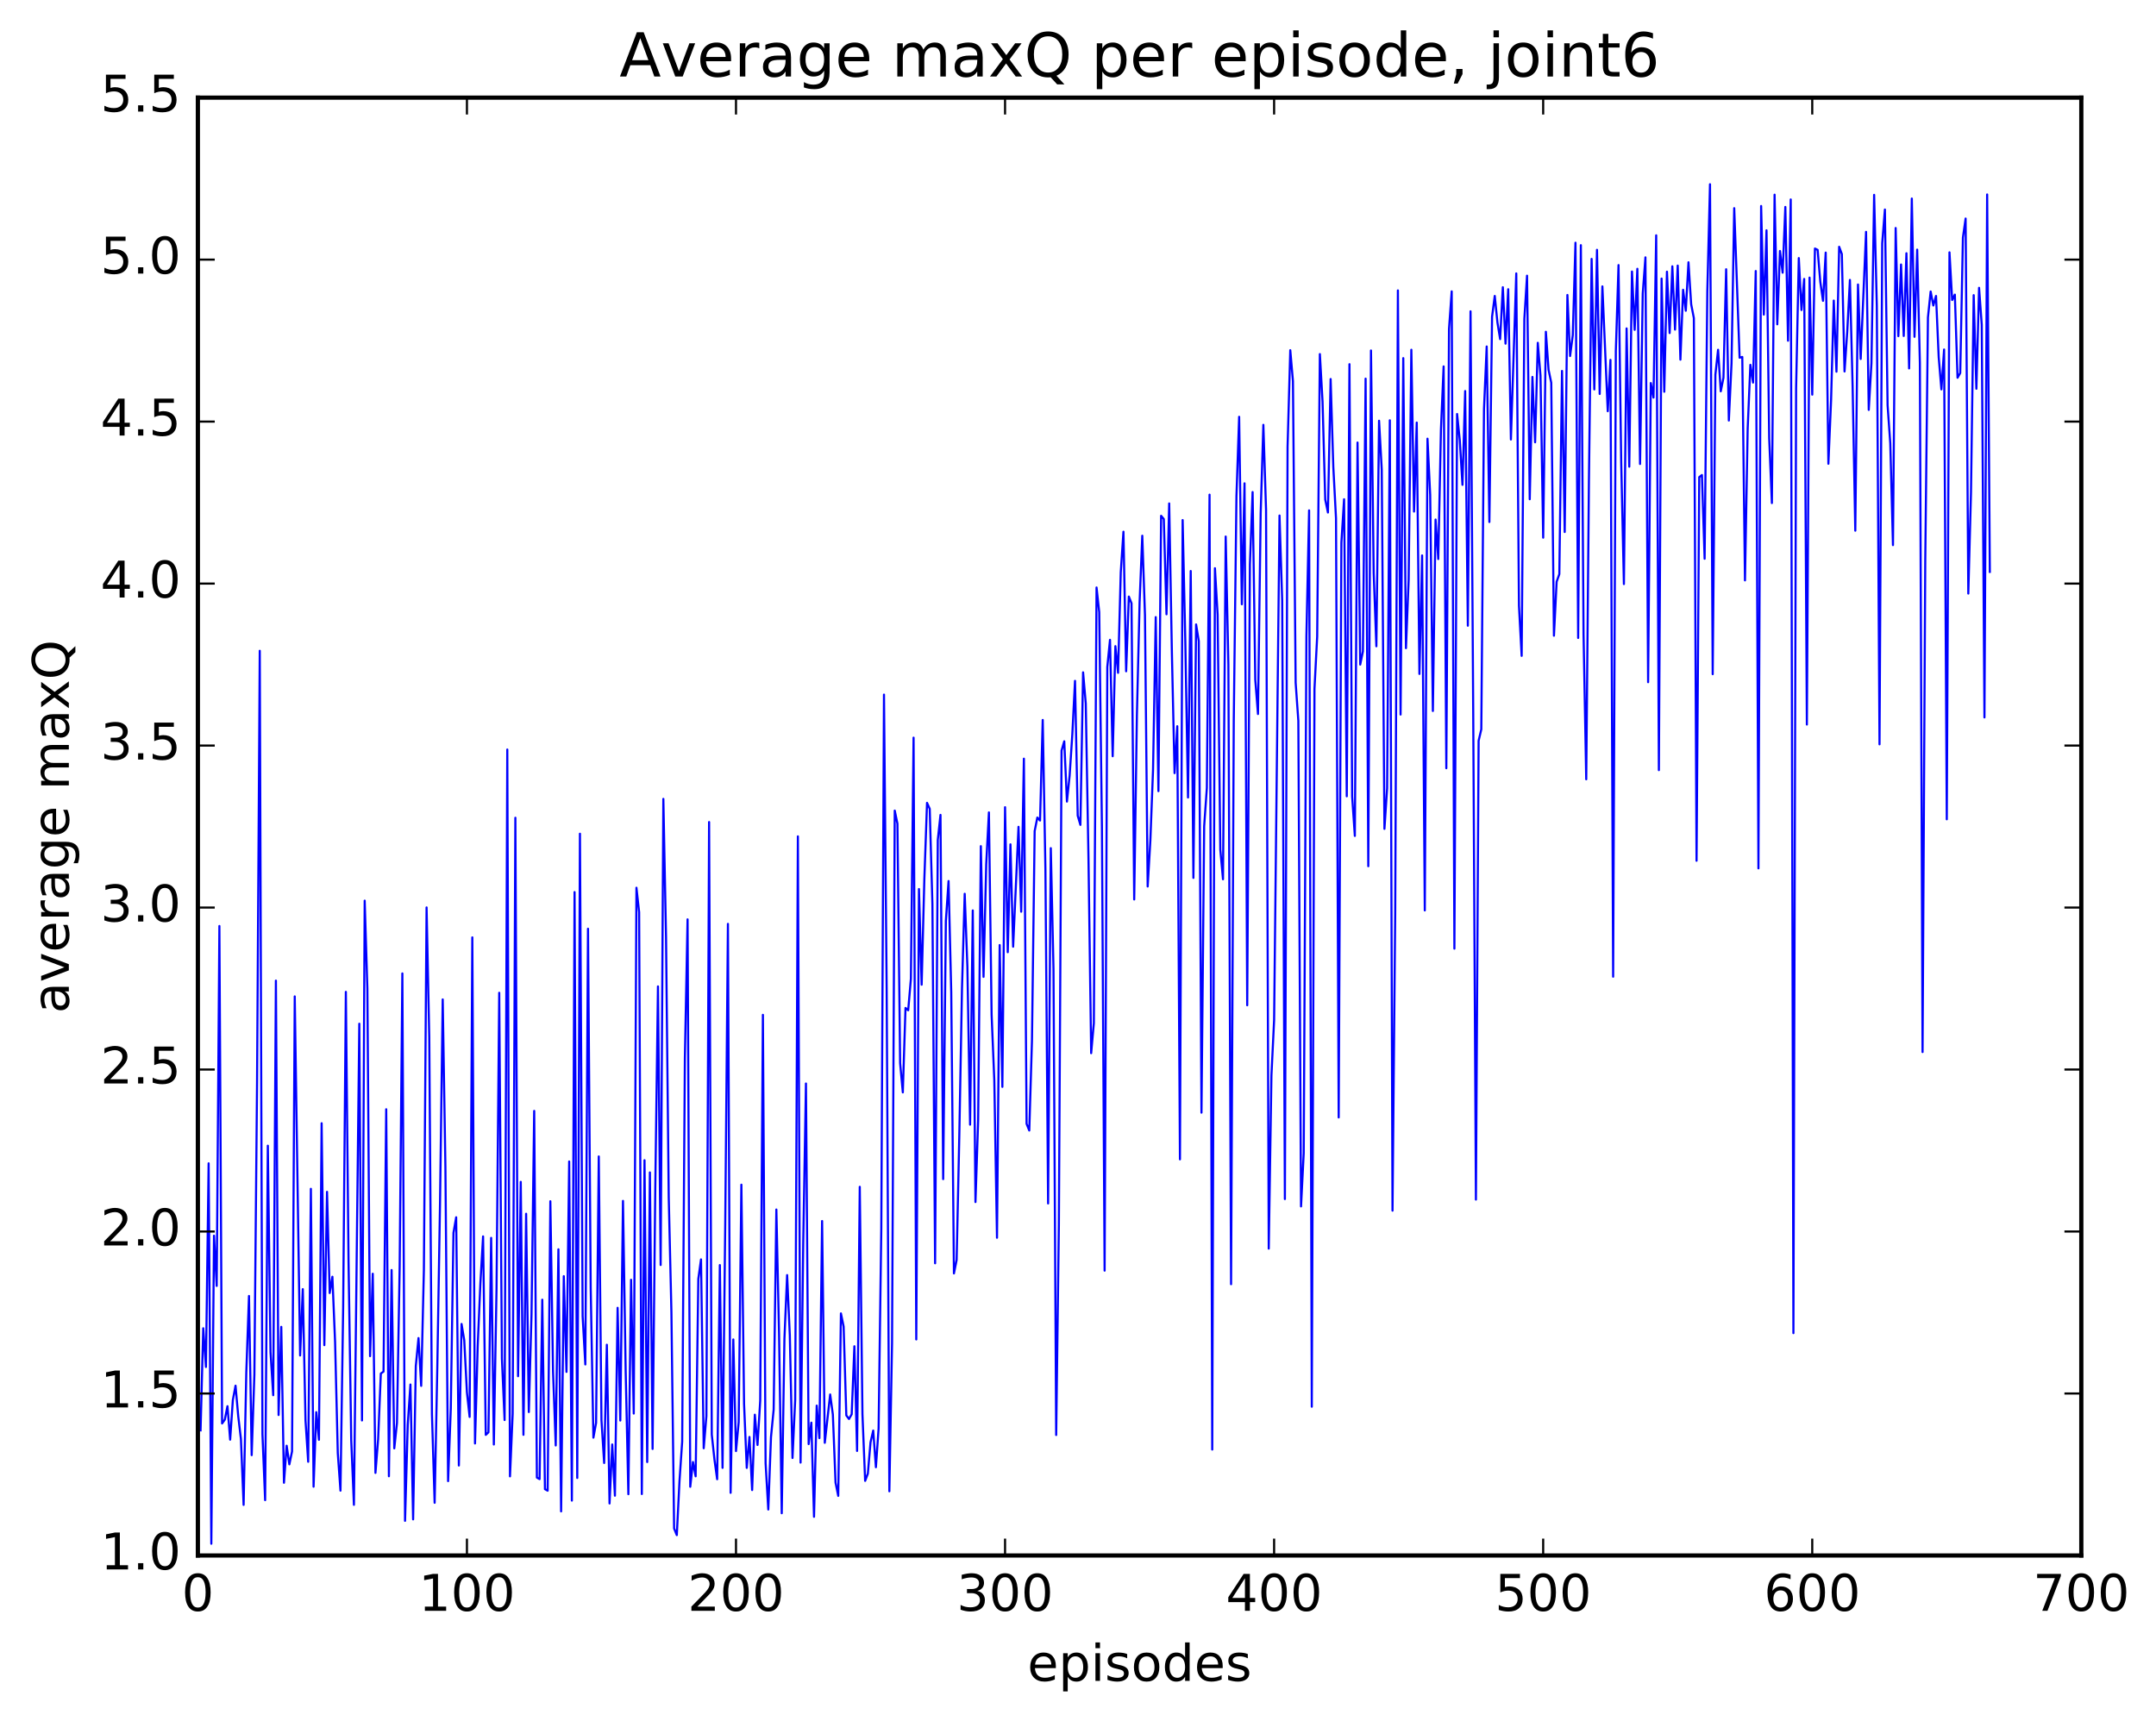<?xml version="1.0" encoding="utf-8" standalone="no"?>
<!DOCTYPE svg PUBLIC "-//W3C//DTD SVG 1.1//EN"
  "http://www.w3.org/Graphics/SVG/1.1/DTD/svg11.dtd">
<!-- Created with matplotlib (http://matplotlib.org/) -->
<svg height="408pt" version="1.1" viewBox="0 0 511 408" width="511pt" xmlns="http://www.w3.org/2000/svg" xmlns:xlink="http://www.w3.org/1999/xlink">
 <defs>
  <style type="text/css">
*{stroke-linecap:butt;stroke-linejoin:round;stroke-miterlimit:100000;}
  </style>
 </defs>
 <g id="figure_1">
  <g id="patch_1">
   <path d="M 0 408.169 
L 511.95 408.169 
L 511.95 0 
L 0 0 
z
" style="fill:#ffffff;"/>
  </g>
  <g id="axes_1">
   <g id="patch_2">
    <path d="M 46.898 368.742 
L 493.298 368.742 
L 493.298 23.142 
L 46.898 23.142 
z
" style="fill:#ffffff;"/>
   </g>
   <g id="line2d_1">
    <path clip-path="url(#p07a73ca582)" d="M 47.535 339.085 
L 48.173 314.879 
L 48.811 324.057 
L 49.448 275.783 
L 50.086 365.963 
L 50.724 292.931 
L 51.361 304.842 
L 51.999 219.52 
L 52.637 337.445 
L 53.275 336.557 
L 53.912 333.353 
L 54.55 341.289 
L 55.188 331.883 
L 55.825 328.495 
L 56.463 335.71 
L 57.101 341.116 
L 57.739 356.749 
L 58.376 325.353 
L 59.014 307.221 
L 59.652 344.958 
L 60.289 325.86 
L 60.927 256.428 
L 61.565 154.277 
L 62.203 339.991 
L 62.84 355.624 
L 63.478 271.601 
L 64.116 320.517 
L 64.754 330.751 
L 65.391 232.469 
L 66.029 335.441 
L 66.667 314.545 
L 67.304 351.505 
L 67.942 342.723 
L 68.58 347.144 
L 69.218 344.076 
L 69.855 236.208 
L 71.131 321.333 
L 71.768 305.604 
L 72.406 336.711 
L 73.044 346.528 
L 73.681 281.825 
L 74.319 352.438 
L 74.957 334.769 
L 75.595 341.316 
L 76.232 266.274 
L 76.87 318.884 
L 77.508 282.538 
L 78.145 306.53 
L 78.783 302.664 
L 79.421 318.195 
L 80.059 344.474 
L 80.696 353.37 
L 81.334 310.017 
L 81.972 235.134 
L 82.609 299.094 
L 83.247 341.471 
L 83.885 356.736 
L 85.16 242.684 
L 85.798 336.734 
L 86.436 213.516 
L 87.073 234.393 
L 87.711 321.493 
L 88.349 301.956 
L 88.987 349.164 
L 89.624 341.171 
L 90.262 325.612 
L 90.9 325.148 
L 91.537 262.961 
L 92.175 349.962 
L 92.813 301.077 
L 93.451 343.35 
L 94.088 337.334 
L 94.726 300.275 
L 95.364 230.762 
L 96.001 360.529 
L 96.639 337.764 
L 97.277 328.213 
L 97.915 360.186 
L 98.552 323.829 
L 99.19 317.206 
L 99.828 328.534 
L 100.466 301.097 
L 101.103 215.117 
L 101.741 245.929 
L 102.379 335.242 
L 103.016 356.249 
L 103.654 323.804 
L 104.292 285.144 
L 104.93 236.927 
L 105.567 276.604 
L 106.205 351.118 
L 106.843 333.916 
L 107.48 292.25 
L 108.118 288.572 
L 108.756 347.412 
L 109.394 313.86 
L 110.031 317.714 
L 110.669 330.08 
L 111.307 335.897 
L 111.944 222.218 
L 112.582 342.186 
L 113.22 319.12 
L 113.858 304.188 
L 114.495 293.104 
L 115.133 340.148 
L 115.771 339.541 
L 116.408 293.457 
L 117.046 342.433 
L 117.684 305.438 
L 118.322 235.353 
L 118.959 322.052 
L 119.597 336.636 
L 120.235 177.685 
L 120.872 349.986 
L 121.51 335.157 
L 122.148 193.859 
L 122.785 326.247 
L 123.423 280.177 
L 124.061 340.139 
L 124.699 287.738 
L 125.336 334.743 
L 125.974 311.673 
L 126.612 263.356 
L 127.249 350.269 
L 127.887 350.646 
L 128.525 308.114 
L 129.163 353.027 
L 129.8 353.383 
L 130.438 284.771 
L 131.076 325.089 
L 131.714 342.665 
L 132.351 296.163 
L 132.989 358.292 
L 133.627 302.53 
L 134.264 325.221 
L 134.902 275.344 
L 135.54 355.734 
L 136.178 211.476 
L 136.815 350.362 
L 137.453 197.644 
L 138.091 312.021 
L 138.728 323.459 
L 139.366 220.169 
L 140.004 305.231 
L 140.642 340.81 
L 141.279 337.313 
L 141.917 274.15 
L 142.555 336.664 
L 143.192 346.816 
L 143.83 318.788 
L 144.468 356.413 
L 145.106 342.431 
L 145.743 354.569 
L 146.381 310.033 
L 147.019 336.754 
L 147.656 284.685 
L 148.294 325.131 
L 148.932 354.214 
L 149.57 303.384 
L 150.207 335.097 
L 150.845 210.448 
L 151.483 216.257 
L 152.12 354.18 
L 152.758 275.041 
L 153.396 346.595 
L 154.034 277.939 
L 154.671 343.486 
L 155.309 281.644 
L 155.947 233.841 
L 156.584 299.879 
L 157.222 189.387 
L 157.86 222.14 
L 158.498 283.774 
L 159.135 311.123 
L 159.773 362.342 
L 160.411 363.916 
L 161.048 351.096 
L 161.686 341.734 
L 162.324 250.852 
L 162.962 217.949 
L 163.599 352.455 
L 164.237 346.586 
L 164.875 349.976 
L 165.512 303.172 
L 166.15 298.554 
L 166.788 343.324 
L 167.425 335.706 
L 168.063 194.871 
L 168.701 340.086 
L 169.339 346.046 
L 169.976 350.666 
L 170.614 299.902 
L 171.252 347.97 
L 171.889 290.263 
L 172.527 219.016 
L 173.165 353.888 
L 173.803 317.534 
L 174.44 343.995 
L 175.078 337.134 
L 175.716 280.843 
L 176.353 332.847 
L 176.991 347.978 
L 177.629 340.647 
L 178.267 353.233 
L 178.904 335.367 
L 179.542 342.545 
L 180.18 332.056 
L 180.817 240.581 
L 181.455 346.859 
L 182.093 357.843 
L 182.731 340.707 
L 183.368 334.145 
L 184.006 286.729 
L 184.644 316.064 
L 185.281 358.727 
L 185.919 317.396 
L 186.557 302.274 
L 187.195 316.541 
L 187.832 345.63 
L 188.47 331.816 
L 189.108 198.27 
L 189.745 346.723 
L 190.383 294.215 
L 191.021 256.858 
L 191.659 342.34 
L 192.296 337.256 
L 192.934 359.569 
L 193.572 333.22 
L 194.209 340.921 
L 194.847 289.458 
L 195.485 342.032 
L 196.76 330.573 
L 197.398 335.32 
L 198.036 351.471 
L 198.673 354.609 
L 199.311 311.359 
L 199.949 314.465 
L 200.587 335.533 
L 201.224 336.387 
L 201.862 335.259 
L 202.5 319.145 
L 203.137 343.961 
L 203.775 281.351 
L 204.413 335.291 
L 205.051 351.056 
L 205.688 349.354 
L 206.326 341.905 
L 206.964 339.129 
L 207.601 347.82 
L 208.239 338.636 
L 208.877 291.336 
L 209.515 164.666 
L 210.152 234.399 
L 210.79 353.524 
L 211.428 318.395 
L 212.065 192.161 
L 212.703 195.262 
L 213.341 252.031 
L 213.979 258.965 
L 214.616 238.944 
L 215.254 239.495 
L 215.892 232.037 
L 216.53 174.869 
L 217.167 317.529 
L 217.805 210.76 
L 218.443 233.432 
L 219.08 208.448 
L 219.718 190.326 
L 220.356 191.745 
L 220.994 214.341 
L 221.631 299.474 
L 222.269 199.113 
L 222.907 193.179 
L 223.544 279.519 
L 224.182 218.294 
L 224.82 208.857 
L 225.458 235.29 
L 226.095 301.877 
L 226.733 298.696 
L 227.371 269.041 
L 228.008 234.167 
L 228.646 211.883 
L 229.284 229.165 
L 229.922 266.612 
L 230.559 215.829 
L 231.197 284.957 
L 231.835 265.553 
L 232.472 200.59 
L 233.11 231.575 
L 233.748 204.834 
L 234.386 192.592 
L 235.023 240.521 
L 235.661 256.045 
L 236.299 293.422 
L 236.936 224.04 
L 237.574 257.656 
L 238.212 191.355 
L 238.85 225.729 
L 239.487 200.162 
L 240.125 224.423 
L 241.4 196.008 
L 242.038 216.13 
L 242.676 179.852 
L 243.314 266.409 
L 243.951 267.997 
L 244.589 246.685 
L 245.227 197.011 
L 245.864 193.808 
L 246.502 194.514 
L 247.14 170.671 
L 247.778 206.022 
L 248.415 285.291 
L 249.053 201.066 
L 249.691 229.738 
L 250.328 340.184 
L 250.966 290.304 
L 251.604 177.932 
L 252.242 175.733 
L 252.879 190.023 
L 253.517 183.869 
L 254.155 174.084 
L 254.792 161.408 
L 255.43 193.357 
L 256.068 195.549 
L 256.705 159.386 
L 257.343 166.785 
L 257.981 203.306 
L 258.619 249.665 
L 259.256 242.564 
L 259.894 139.272 
L 260.532 145.116 
L 261.17 195.954 
L 261.807 301.218 
L 262.445 158.129 
L 263.083 151.68 
L 263.72 179.275 
L 264.358 153.177 
L 264.996 159.501 
L 265.634 135.669 
L 266.271 126.049 
L 266.909 159.134 
L 267.547 141.42 
L 268.184 143.011 
L 268.822 213.224 
L 269.46 169.586 
L 270.098 142.836 
L 270.735 127 
L 271.373 145.838 
L 272.011 210.153 
L 272.648 199.3 
L 273.286 182.447 
L 273.924 146.291 
L 274.562 187.545 
L 275.199 122.276 
L 275.837 123.053 
L 276.475 145.621 
L 277.112 119.346 
L 277.75 154.633 
L 278.388 183.279 
L 279.026 172.163 
L 279.663 274.833 
L 280.301 123.284 
L 280.939 152.322 
L 281.576 189.055 
L 282.214 135.364 
L 282.852 208.112 
L 283.49 148.031 
L 284.127 151.983 
L 284.765 263.766 
L 285.403 195.855 
L 286.04 186.802 
L 286.678 117.266 
L 287.316 343.633 
L 287.954 134.704 
L 288.591 145.713 
L 289.229 201.446 
L 289.867 208.44 
L 290.504 127.193 
L 291.142 157.502 
L 291.78 304.432 
L 292.418 170.819 
L 293.055 117.621 
L 293.693 98.81 
L 294.331 143.246 
L 294.968 114.577 
L 295.606 238.31 
L 296.244 133.77 
L 296.882 116.65 
L 297.519 161.16 
L 298.157 169.262 
L 298.795 121.706 
L 299.432 100.713 
L 300.07 120.905 
L 300.708 295.997 
L 301.346 254.927 
L 301.983 241.786 
L 303.259 122.213 
L 303.896 142.342 
L 304.534 284.25 
L 305.172 105.919 
L 305.81 83.018 
L 306.447 90.351 
L 307.085 161.835 
L 307.723 170.886 
L 308.36 285.992 
L 308.998 273.381 
L 309.636 150.832 
L 310.274 120.99 
L 310.911 333.478 
L 311.549 163.278 
L 312.187 150.899 
L 312.824 83.938 
L 313.462 95.21 
L 314.1 118.438 
L 314.738 121.497 
L 315.375 89.856 
L 316.013 110.693 
L 316.651 122.869 
L 317.288 264.901 
L 317.926 128.622 
L 318.564 118.355 
L 319.202 188.768 
L 319.839 86.333 
L 320.477 188.831 
L 321.115 198.162 
L 321.752 104.909 
L 322.39 157.544 
L 323.028 154.424 
L 323.666 89.763 
L 324.303 205.344 
L 324.941 83.084 
L 325.579 135.768 
L 326.216 153.205 
L 326.854 99.74 
L 327.492 111.299 
L 328.13 196.49 
L 328.767 186.856 
L 329.405 99.634 
L 330.043 286.997 
L 330.68 216.731 
L 331.318 68.845 
L 331.956 169.388 
L 332.594 84.898 
L 333.231 153.652 
L 333.869 137.465 
L 334.507 82.916 
L 335.144 121.272 
L 335.782 100.172 
L 336.42 159.765 
L 337.058 131.676 
L 337.695 215.823 
L 338.333 103.996 
L 338.971 117.316 
L 339.608 168.544 
L 340.246 123.165 
L 340.884 132.522 
L 341.522 101.854 
L 342.159 86.86 
L 342.797 182.117 
L 343.435 77.963 
L 344.072 69.073 
L 344.71 224.886 
L 345.348 98.14 
L 345.986 104.372 
L 346.623 114.938 
L 347.261 92.699 
L 347.899 148.33 
L 348.536 73.805 
L 349.174 169.235 
L 349.812 284.374 
L 350.45 175.608 
L 351.087 172.891 
L 351.725 96.942 
L 352.363 82.138 
L 353 123.746 
L 353.638 75.088 
L 354.276 70.155 
L 354.913 76.452 
L 355.551 80.393 
L 356.189 68.09 
L 356.827 81.465 
L 357.464 68.565 
L 358.102 104.183 
L 359.377 64.816 
L 360.015 143.59 
L 360.653 155.478 
L 361.291 75.567 
L 361.928 65.352 
L 362.566 118.346 
L 363.204 89.358 
L 363.841 104.851 
L 364.479 81.267 
L 365.117 89.027 
L 365.755 127.458 
L 366.392 78.649 
L 367.03 87.669 
L 367.668 90.739 
L 368.305 150.7 
L 368.943 137.908 
L 369.581 136.103 
L 370.219 87.933 
L 370.856 126.114 
L 371.494 69.927 
L 372.132 84.398 
L 372.769 79.446 
L 373.407 57.54 
L 374.045 151.23 
L 374.683 58.119 
L 375.32 150.409 
L 375.958 184.737 
L 376.596 114.015 
L 377.233 61.375 
L 377.871 92.318 
L 378.509 59.224 
L 379.147 93.389 
L 379.784 67.894 
L 381.06 97.483 
L 381.697 85.312 
L 382.335 231.536 
L 382.973 83.175 
L 383.611 62.837 
L 384.248 109.683 
L 384.886 138.46 
L 385.524 77.855 
L 386.161 110.634 
L 386.799 64.369 
L 387.437 78.191 
L 388.075 63.725 
L 388.712 109.99 
L 389.35 69.596 
L 389.988 61.011 
L 390.625 161.717 
L 391.263 90.806 
L 391.901 94.254 
L 392.539 55.785 
L 393.176 182.567 
L 393.814 66.036 
L 394.452 92.87 
L 395.089 64.407 
L 395.727 78.955 
L 396.365 63.131 
L 397.003 78.131 
L 397.64 62.963 
L 398.278 85.256 
L 398.916 68.693 
L 399.553 73.669 
L 400.191 62.178 
L 400.829 72.126 
L 401.467 75.413 
L 402.104 204.052 
L 402.742 113.108 
L 403.38 112.611 
L 404.017 132.455 
L 404.655 69.059 
L 405.293 43.677 
L 405.931 159.822 
L 406.568 88.786 
L 407.206 82.919 
L 407.844 92.766 
L 408.481 89.554 
L 409.119 63.828 
L 409.757 99.686 
L 410.395 86.134 
L 411.032 49.351 
L 412.308 84.799 
L 412.945 84.619 
L 413.583 137.585 
L 414.221 101.621 
L 414.859 86.485 
L 415.496 90.693 
L 416.134 64.246 
L 416.772 205.856 
L 417.409 48.835 
L 418.047 74.578 
L 418.685 54.603 
L 419.323 103.885 
L 419.96 119.252 
L 420.598 46.153 
L 421.236 76.882 
L 421.873 59.499 
L 422.511 64.644 
L 423.149 49.054 
L 423.787 80.769 
L 424.424 47.288 
L 425.062 316.027 
L 425.7 92.015 
L 426.337 61.18 
L 426.975 73.493 
L 427.613 66.127 
L 428.251 171.759 
L 428.888 65.809 
L 429.526 93.552 
L 430.164 58.917 
L 430.801 59.234 
L 431.439 66.854 
L 432.077 71.317 
L 432.715 59.878 
L 433.352 109.938 
L 433.99 94.853 
L 434.628 71.252 
L 435.265 88.111 
L 435.903 58.502 
L 436.541 60.229 
L 437.179 88.06 
L 437.816 78.73 
L 438.454 66.361 
L 439.092 91.497 
L 439.729 125.804 
L 440.367 67.445 
L 441.005 85.098 
L 442.28 54.963 
L 442.918 97.168 
L 443.556 86.112 
L 444.193 46.192 
L 444.831 72.501 
L 445.469 176.45 
L 446.107 57.67 
L 446.744 49.671 
L 447.382 96.067 
L 448.02 105.091 
L 448.658 129.223 
L 449.295 54.052 
L 449.933 79.69 
L 450.571 62.701 
L 451.208 79.647 
L 451.846 60.033 
L 452.484 87.336 
L 453.122 47.069 
L 453.759 79.847 
L 454.397 59.181 
L 455.035 86.022 
L 455.672 249.399 
L 456.31 132.957 
L 456.948 75.244 
L 457.586 69.102 
L 458.223 72.422 
L 458.861 70.158 
L 459.499 84.682 
L 460.136 92.305 
L 460.774 82.858 
L 461.412 194.222 
L 462.05 59.818 
L 462.687 71.119 
L 463.325 69.845 
L 463.963 89.548 
L 464.6 88.429 
L 465.238 56.317 
L 465.876 51.808 
L 466.514 140.709 
L 467.151 116.731 
L 467.789 69.969 
L 468.427 92.156 
L 469.064 68.233 
L 469.702 77.015 
L 470.34 170.074 
L 470.978 46.1 
L 471.615 135.57 
L 471.615 135.57 
" style="fill:none;stroke:#0000ff;stroke-linecap:square;stroke-width:0.5;"/>
   </g>
   <g id="patch_3">
    <path d="M 46.898 23.142 
L 493.298 23.142 
" style="fill:none;stroke:#000000;stroke-linecap:square;stroke-linejoin:miter;"/>
   </g>
   <g id="patch_4">
    <path d="M 493.298 368.742 
L 493.298 23.142 
" style="fill:none;stroke:#000000;stroke-linecap:square;stroke-linejoin:miter;"/>
   </g>
   <g id="patch_5">
    <path d="M 46.898 368.742 
L 46.898 23.142 
" style="fill:none;stroke:#000000;stroke-linecap:square;stroke-linejoin:miter;"/>
   </g>
   <g id="patch_6">
    <path d="M 46.898 368.742 
L 493.298 368.742 
" style="fill:none;stroke:#000000;stroke-linecap:square;stroke-linejoin:miter;"/>
   </g>
   <g id="matplotlib.axis_1">
    <g id="xtick_1">
     <g id="line2d_2">
      <defs>
       <path d="M 0 0 
L 0 -4 
" id="mbc42f8ad7c" style="stroke:#000000;stroke-width:0.5;"/>
      </defs>
      <g>
       <use style="stroke:#000000;stroke-width:0.5;" x="46.898" xlink:href="#mbc42f8ad7c" y="368.742"/>
      </g>
     </g>
     <g id="line2d_3">
      <defs>
       <path d="M 0 0 
L 0 4 
" id="m4d7557509a" style="stroke:#000000;stroke-width:0.5;"/>
      </defs>
      <g>
       <use style="stroke:#000000;stroke-width:0.5;" x="46.898" xlink:href="#m4d7557509a" y="23.142"/>
      </g>
     </g>
     <g id="text_1">
      <!-- 0 -->
      <defs>
       <path d="M 31.781 66.406 
Q 24.172 66.406 20.328 58.906 
Q 16.5 51.422 16.5 36.375 
Q 16.5 21.391 20.328 13.891 
Q 24.172 6.391 31.781 6.391 
Q 39.453 6.391 43.281 13.891 
Q 47.125 21.391 47.125 36.375 
Q 47.125 51.422 43.281 58.906 
Q 39.453 66.406 31.781 66.406 
M 31.781 74.219 
Q 44.047 74.219 50.516 64.516 
Q 56.984 54.828 56.984 36.375 
Q 56.984 17.969 50.516 8.266 
Q 44.047 -1.422 31.781 -1.422 
Q 19.531 -1.422 13.062 8.266 
Q 6.594 17.969 6.594 36.375 
Q 6.594 54.828 13.062 64.516 
Q 19.531 74.219 31.781 74.219 
" id="BitstreamVeraSans-Roman-30"/>
      </defs>
      <g transform="translate(43.08 381.86)scale(0.12 -0.12)">
       <use xlink:href="#BitstreamVeraSans-Roman-30"/>
      </g>
     </g>
    </g>
    <g id="xtick_2">
     <g id="line2d_4">
      <g>
       <use style="stroke:#000000;stroke-width:0.5;" x="110.669" xlink:href="#mbc42f8ad7c" y="368.742"/>
      </g>
     </g>
     <g id="line2d_5">
      <g>
       <use style="stroke:#000000;stroke-width:0.5;" x="110.669" xlink:href="#m4d7557509a" y="23.142"/>
      </g>
     </g>
     <g id="text_2">
      <!-- 100 -->
      <defs>
       <path d="M 12.406 8.297 
L 28.516 8.297 
L 28.516 63.922 
L 10.984 60.406 
L 10.984 69.391 
L 28.422 72.906 
L 38.281 72.906 
L 38.281 8.297 
L 54.391 8.297 
L 54.391 0 
L 12.406 0 
z
" id="BitstreamVeraSans-Roman-31"/>
      </defs>
      <g transform="translate(99.216 381.86)scale(0.12 -0.12)">
       <use xlink:href="#BitstreamVeraSans-Roman-31"/>
       <use x="63.623" xlink:href="#BitstreamVeraSans-Roman-30"/>
       <use x="127.246" xlink:href="#BitstreamVeraSans-Roman-30"/>
      </g>
     </g>
    </g>
    <g id="xtick_3">
     <g id="line2d_6">
      <g>
       <use style="stroke:#000000;stroke-width:0.5;" x="174.44" xlink:href="#mbc42f8ad7c" y="368.742"/>
      </g>
     </g>
     <g id="line2d_7">
      <g>
       <use style="stroke:#000000;stroke-width:0.5;" x="174.44" xlink:href="#m4d7557509a" y="23.142"/>
      </g>
     </g>
     <g id="text_3">
      <!-- 200 -->
      <defs>
       <path d="M 19.188 8.297 
L 53.609 8.297 
L 53.609 0 
L 7.328 0 
L 7.328 8.297 
Q 12.938 14.109 22.625 23.891 
Q 32.328 33.688 34.812 36.531 
Q 39.547 41.844 41.422 45.531 
Q 43.312 49.219 43.312 52.781 
Q 43.312 58.594 39.234 62.25 
Q 35.156 65.922 28.609 65.922 
Q 23.969 65.922 18.812 64.312 
Q 13.672 62.703 7.812 59.422 
L 7.812 69.391 
Q 13.766 71.781 18.938 73 
Q 24.125 74.219 28.422 74.219 
Q 39.75 74.219 46.484 68.547 
Q 53.219 62.891 53.219 53.422 
Q 53.219 48.922 51.531 44.891 
Q 49.859 40.875 45.406 35.406 
Q 44.188 33.984 37.641 27.219 
Q 31.109 20.453 19.188 8.297 
" id="BitstreamVeraSans-Roman-32"/>
      </defs>
      <g transform="translate(162.988 381.86)scale(0.12 -0.12)">
       <use xlink:href="#BitstreamVeraSans-Roman-32"/>
       <use x="63.623" xlink:href="#BitstreamVeraSans-Roman-30"/>
       <use x="127.246" xlink:href="#BitstreamVeraSans-Roman-30"/>
      </g>
     </g>
    </g>
    <g id="xtick_4">
     <g id="line2d_8">
      <g>
       <use style="stroke:#000000;stroke-width:0.5;" x="238.212" xlink:href="#mbc42f8ad7c" y="368.742"/>
      </g>
     </g>
     <g id="line2d_9">
      <g>
       <use style="stroke:#000000;stroke-width:0.5;" x="238.212" xlink:href="#m4d7557509a" y="23.142"/>
      </g>
     </g>
     <g id="text_4">
      <!-- 300 -->
      <defs>
       <path d="M 40.578 39.312 
Q 47.656 37.797 51.625 33 
Q 55.609 28.219 55.609 21.188 
Q 55.609 10.406 48.188 4.484 
Q 40.766 -1.422 27.094 -1.422 
Q 22.516 -1.422 17.656 -0.516 
Q 12.797 0.391 7.625 2.203 
L 7.625 11.719 
Q 11.719 9.328 16.594 8.109 
Q 21.484 6.891 26.812 6.891 
Q 36.078 6.891 40.938 10.547 
Q 45.797 14.203 45.797 21.188 
Q 45.797 27.641 41.281 31.266 
Q 36.766 34.906 28.719 34.906 
L 20.219 34.906 
L 20.219 43.016 
L 29.109 43.016 
Q 36.375 43.016 40.234 45.922 
Q 44.094 48.828 44.094 54.297 
Q 44.094 59.906 40.109 62.906 
Q 36.141 65.922 28.719 65.922 
Q 24.656 65.922 20.016 65.031 
Q 15.375 64.156 9.812 62.312 
L 9.812 71.094 
Q 15.438 72.656 20.344 73.438 
Q 25.25 74.219 29.594 74.219 
Q 40.828 74.219 47.359 69.109 
Q 53.906 64.016 53.906 55.328 
Q 53.906 49.266 50.438 45.094 
Q 46.969 40.922 40.578 39.312 
" id="BitstreamVeraSans-Roman-33"/>
      </defs>
      <g transform="translate(226.759 381.86)scale(0.12 -0.12)">
       <use xlink:href="#BitstreamVeraSans-Roman-33"/>
       <use x="63.623" xlink:href="#BitstreamVeraSans-Roman-30"/>
       <use x="127.246" xlink:href="#BitstreamVeraSans-Roman-30"/>
      </g>
     </g>
    </g>
    <g id="xtick_5">
     <g id="line2d_10">
      <g>
       <use style="stroke:#000000;stroke-width:0.5;" x="301.983" xlink:href="#mbc42f8ad7c" y="368.742"/>
      </g>
     </g>
     <g id="line2d_11">
      <g>
       <use style="stroke:#000000;stroke-width:0.5;" x="301.983" xlink:href="#m4d7557509a" y="23.142"/>
      </g>
     </g>
     <g id="text_5">
      <!-- 400 -->
      <defs>
       <path d="M 37.797 64.312 
L 12.891 25.391 
L 37.797 25.391 
z
M 35.203 72.906 
L 47.609 72.906 
L 47.609 25.391 
L 58.016 25.391 
L 58.016 17.188 
L 47.609 17.188 
L 47.609 0 
L 37.797 0 
L 37.797 17.188 
L 4.891 17.188 
L 4.891 26.703 
z
" id="BitstreamVeraSans-Roman-34"/>
      </defs>
      <g transform="translate(290.531 381.86)scale(0.12 -0.12)">
       <use xlink:href="#BitstreamVeraSans-Roman-34"/>
       <use x="63.623" xlink:href="#BitstreamVeraSans-Roman-30"/>
       <use x="127.246" xlink:href="#BitstreamVeraSans-Roman-30"/>
      </g>
     </g>
    </g>
    <g id="xtick_6">
     <g id="line2d_12">
      <g>
       <use style="stroke:#000000;stroke-width:0.5;" x="365.755" xlink:href="#mbc42f8ad7c" y="368.742"/>
      </g>
     </g>
     <g id="line2d_13">
      <g>
       <use style="stroke:#000000;stroke-width:0.5;" x="365.755" xlink:href="#m4d7557509a" y="23.142"/>
      </g>
     </g>
     <g id="text_6">
      <!-- 500 -->
      <defs>
       <path d="M 10.797 72.906 
L 49.516 72.906 
L 49.516 64.594 
L 19.828 64.594 
L 19.828 46.734 
Q 21.969 47.469 24.109 47.828 
Q 26.266 48.188 28.422 48.188 
Q 40.625 48.188 47.75 41.5 
Q 54.891 34.812 54.891 23.391 
Q 54.891 11.625 47.562 5.094 
Q 40.234 -1.422 26.906 -1.422 
Q 22.312 -1.422 17.547 -0.641 
Q 12.797 0.141 7.719 1.703 
L 7.719 11.625 
Q 12.109 9.234 16.797 8.062 
Q 21.484 6.891 26.703 6.891 
Q 35.156 6.891 40.078 11.328 
Q 45.016 15.766 45.016 23.391 
Q 45.016 31 40.078 35.438 
Q 35.156 39.891 26.703 39.891 
Q 22.75 39.891 18.812 39.016 
Q 14.891 38.141 10.797 36.281 
z
" id="BitstreamVeraSans-Roman-35"/>
      </defs>
      <g transform="translate(354.302 381.86)scale(0.12 -0.12)">
       <use xlink:href="#BitstreamVeraSans-Roman-35"/>
       <use x="63.623" xlink:href="#BitstreamVeraSans-Roman-30"/>
       <use x="127.246" xlink:href="#BitstreamVeraSans-Roman-30"/>
      </g>
     </g>
    </g>
    <g id="xtick_7">
     <g id="line2d_14">
      <g>
       <use style="stroke:#000000;stroke-width:0.5;" x="429.526" xlink:href="#mbc42f8ad7c" y="368.742"/>
      </g>
     </g>
     <g id="line2d_15">
      <g>
       <use style="stroke:#000000;stroke-width:0.5;" x="429.526" xlink:href="#m4d7557509a" y="23.142"/>
      </g>
     </g>
     <g id="text_7">
      <!-- 600 -->
      <defs>
       <path d="M 33.016 40.375 
Q 26.375 40.375 22.484 35.828 
Q 18.609 31.297 18.609 23.391 
Q 18.609 15.531 22.484 10.953 
Q 26.375 6.391 33.016 6.391 
Q 39.656 6.391 43.531 10.953 
Q 47.406 15.531 47.406 23.391 
Q 47.406 31.297 43.531 35.828 
Q 39.656 40.375 33.016 40.375 
M 52.594 71.297 
L 52.594 62.312 
Q 48.875 64.062 45.094 64.984 
Q 41.312 65.922 37.594 65.922 
Q 27.828 65.922 22.672 59.328 
Q 17.531 52.734 16.797 39.406 
Q 19.672 43.656 24.016 45.922 
Q 28.375 48.188 33.594 48.188 
Q 44.578 48.188 50.953 41.516 
Q 57.328 34.859 57.328 23.391 
Q 57.328 12.156 50.688 5.359 
Q 44.047 -1.422 33.016 -1.422 
Q 20.359 -1.422 13.672 8.266 
Q 6.984 17.969 6.984 36.375 
Q 6.984 53.656 15.188 63.938 
Q 23.391 74.219 37.203 74.219 
Q 40.922 74.219 44.703 73.484 
Q 48.484 72.75 52.594 71.297 
" id="BitstreamVeraSans-Roman-36"/>
      </defs>
      <g transform="translate(418.074 381.86)scale(0.12 -0.12)">
       <use xlink:href="#BitstreamVeraSans-Roman-36"/>
       <use x="63.623" xlink:href="#BitstreamVeraSans-Roman-30"/>
       <use x="127.246" xlink:href="#BitstreamVeraSans-Roman-30"/>
      </g>
     </g>
    </g>
    <g id="xtick_8">
     <g id="line2d_16">
      <g>
       <use style="stroke:#000000;stroke-width:0.5;" x="493.298" xlink:href="#mbc42f8ad7c" y="368.742"/>
      </g>
     </g>
     <g id="line2d_17">
      <g>
       <use style="stroke:#000000;stroke-width:0.5;" x="493.298" xlink:href="#m4d7557509a" y="23.142"/>
      </g>
     </g>
     <g id="text_8">
      <!-- 700 -->
      <defs>
       <path d="M 8.203 72.906 
L 55.078 72.906 
L 55.078 68.703 
L 28.609 0 
L 18.312 0 
L 43.219 64.594 
L 8.203 64.594 
z
" id="BitstreamVeraSans-Roman-37"/>
      </defs>
      <g transform="translate(481.845 381.86)scale(0.12 -0.12)">
       <use xlink:href="#BitstreamVeraSans-Roman-37"/>
       <use x="63.623" xlink:href="#BitstreamVeraSans-Roman-30"/>
       <use x="127.246" xlink:href="#BitstreamVeraSans-Roman-30"/>
      </g>
     </g>
    </g>
    <g id="text_9">
     <!-- episodes -->
     <defs>
      <path d="M 18.109 8.203 
L 18.109 -20.797 
L 9.078 -20.797 
L 9.078 54.688 
L 18.109 54.688 
L 18.109 46.391 
Q 20.953 51.266 25.266 53.625 
Q 29.594 56 35.594 56 
Q 45.562 56 51.781 48.094 
Q 58.016 40.188 58.016 27.297 
Q 58.016 14.406 51.781 6.484 
Q 45.562 -1.422 35.594 -1.422 
Q 29.594 -1.422 25.266 0.953 
Q 20.953 3.328 18.109 8.203 
M 48.688 27.297 
Q 48.688 37.203 44.609 42.844 
Q 40.531 48.484 33.406 48.484 
Q 26.266 48.484 22.188 42.844 
Q 18.109 37.203 18.109 27.297 
Q 18.109 17.391 22.188 11.75 
Q 26.266 6.109 33.406 6.109 
Q 40.531 6.109 44.609 11.75 
Q 48.688 17.391 48.688 27.297 
" id="BitstreamVeraSans-Roman-70"/>
      <path d="M 44.281 53.078 
L 44.281 44.578 
Q 40.484 46.531 36.375 47.5 
Q 32.281 48.484 27.875 48.484 
Q 21.188 48.484 17.844 46.438 
Q 14.5 44.391 14.5 40.281 
Q 14.5 37.156 16.891 35.375 
Q 19.281 33.594 26.516 31.984 
L 29.594 31.297 
Q 39.156 29.25 43.188 25.516 
Q 47.219 21.781 47.219 15.094 
Q 47.219 7.469 41.188 3.016 
Q 35.156 -1.422 24.609 -1.422 
Q 20.219 -1.422 15.453 -0.562 
Q 10.688 0.297 5.422 2 
L 5.422 11.281 
Q 10.406 8.688 15.234 7.391 
Q 20.062 6.109 24.812 6.109 
Q 31.156 6.109 34.562 8.281 
Q 37.984 10.453 37.984 14.406 
Q 37.984 18.062 35.516 20.016 
Q 33.062 21.969 24.703 23.781 
L 21.578 24.516 
Q 13.234 26.266 9.516 29.906 
Q 5.812 33.547 5.812 39.891 
Q 5.812 47.609 11.281 51.797 
Q 16.75 56 26.812 56 
Q 31.781 56 36.172 55.266 
Q 40.578 54.547 44.281 53.078 
" id="BitstreamVeraSans-Roman-73"/>
      <path d="M 9.422 54.688 
L 18.406 54.688 
L 18.406 0 
L 9.422 0 
z
M 9.422 75.984 
L 18.406 75.984 
L 18.406 64.594 
L 9.422 64.594 
z
" id="BitstreamVeraSans-Roman-69"/>
      <path d="M 30.609 48.391 
Q 23.391 48.391 19.188 42.75 
Q 14.984 37.109 14.984 27.297 
Q 14.984 17.484 19.156 11.844 
Q 23.344 6.203 30.609 6.203 
Q 37.797 6.203 41.984 11.859 
Q 46.188 17.531 46.188 27.297 
Q 46.188 37.016 41.984 42.703 
Q 37.797 48.391 30.609 48.391 
M 30.609 56 
Q 42.328 56 49.016 48.375 
Q 55.719 40.766 55.719 27.297 
Q 55.719 13.875 49.016 6.219 
Q 42.328 -1.422 30.609 -1.422 
Q 18.844 -1.422 12.172 6.219 
Q 5.516 13.875 5.516 27.297 
Q 5.516 40.766 12.172 48.375 
Q 18.844 56 30.609 56 
" id="BitstreamVeraSans-Roman-6f"/>
      <path d="M 56.203 29.594 
L 56.203 25.203 
L 14.891 25.203 
Q 15.484 15.922 20.484 11.062 
Q 25.484 6.203 34.422 6.203 
Q 39.594 6.203 44.453 7.469 
Q 49.312 8.734 54.109 11.281 
L 54.109 2.781 
Q 49.266 0.734 44.188 -0.344 
Q 39.109 -1.422 33.891 -1.422 
Q 20.797 -1.422 13.156 6.188 
Q 5.516 13.812 5.516 26.812 
Q 5.516 40.234 12.766 48.109 
Q 20.016 56 32.328 56 
Q 43.359 56 49.781 48.891 
Q 56.203 41.797 56.203 29.594 
M 47.219 32.234 
Q 47.125 39.594 43.094 43.984 
Q 39.062 48.391 32.422 48.391 
Q 24.906 48.391 20.391 44.141 
Q 15.875 39.891 15.188 32.172 
z
" id="BitstreamVeraSans-Roman-65"/>
      <path d="M 45.406 46.391 
L 45.406 75.984 
L 54.391 75.984 
L 54.391 0 
L 45.406 0 
L 45.406 8.203 
Q 42.578 3.328 38.25 0.953 
Q 33.938 -1.422 27.875 -1.422 
Q 17.969 -1.422 11.734 6.484 
Q 5.516 14.406 5.516 27.297 
Q 5.516 40.188 11.734 48.094 
Q 17.969 56 27.875 56 
Q 33.938 56 38.25 53.625 
Q 42.578 51.266 45.406 46.391 
M 14.797 27.297 
Q 14.797 17.391 18.875 11.75 
Q 22.953 6.109 30.078 6.109 
Q 37.203 6.109 41.297 11.75 
Q 45.406 17.391 45.406 27.297 
Q 45.406 37.203 41.297 42.844 
Q 37.203 48.484 30.078 48.484 
Q 22.953 48.484 18.875 42.844 
Q 14.797 37.203 14.797 27.297 
" id="BitstreamVeraSans-Roman-64"/>
     </defs>
     <g transform="translate(243.506 398.474)scale(0.12 -0.12)">
      <use xlink:href="#BitstreamVeraSans-Roman-65"/>
      <use x="61.523" xlink:href="#BitstreamVeraSans-Roman-70"/>
      <use x="125.0" xlink:href="#BitstreamVeraSans-Roman-69"/>
      <use x="152.783" xlink:href="#BitstreamVeraSans-Roman-73"/>
      <use x="204.883" xlink:href="#BitstreamVeraSans-Roman-6f"/>
      <use x="266.064" xlink:href="#BitstreamVeraSans-Roman-64"/>
      <use x="329.541" xlink:href="#BitstreamVeraSans-Roman-65"/>
      <use x="391.064" xlink:href="#BitstreamVeraSans-Roman-73"/>
     </g>
    </g>
   </g>
   <g id="matplotlib.axis_2">
    <g id="ytick_1">
     <g id="line2d_18">
      <defs>
       <path d="M 0 0 
L 4 0 
" id="m455e1dddae" style="stroke:#000000;stroke-width:0.5;"/>
      </defs>
      <g>
       <use style="stroke:#000000;stroke-width:0.5;" x="46.898" xlink:href="#m455e1dddae" y="368.742"/>
      </g>
     </g>
     <g id="line2d_19">
      <defs>
       <path d="M 0 0 
L -4 0 
" id="m1f018bbfb2" style="stroke:#000000;stroke-width:0.5;"/>
      </defs>
      <g>
       <use style="stroke:#000000;stroke-width:0.5;" x="493.298" xlink:href="#m1f018bbfb2" y="368.742"/>
      </g>
     </g>
     <g id="text_10">
      <!-- 1.0 -->
      <defs>
       <path d="M 10.688 12.406 
L 21 12.406 
L 21 0 
L 10.688 0 
z
" id="BitstreamVeraSans-Roman-2e"/>
      </defs>
      <g transform="translate(23.814 372.053)scale(0.12 -0.12)">
       <use xlink:href="#BitstreamVeraSans-Roman-31"/>
       <use x="63.623" xlink:href="#BitstreamVeraSans-Roman-2e"/>
       <use x="95.41" xlink:href="#BitstreamVeraSans-Roman-30"/>
      </g>
     </g>
    </g>
    <g id="ytick_2">
     <g id="line2d_20">
      <g>
       <use style="stroke:#000000;stroke-width:0.5;" x="46.898" xlink:href="#m455e1dddae" y="330.342"/>
      </g>
     </g>
     <g id="line2d_21">
      <g>
       <use style="stroke:#000000;stroke-width:0.5;" x="493.298" xlink:href="#m1f018bbfb2" y="330.342"/>
      </g>
     </g>
     <g id="text_11">
      <!-- 1.5 -->
      <g transform="translate(23.814 333.653)scale(0.12 -0.12)">
       <use xlink:href="#BitstreamVeraSans-Roman-31"/>
       <use x="63.623" xlink:href="#BitstreamVeraSans-Roman-2e"/>
       <use x="95.41" xlink:href="#BitstreamVeraSans-Roman-35"/>
      </g>
     </g>
    </g>
    <g id="ytick_3">
     <g id="line2d_22">
      <g>
       <use style="stroke:#000000;stroke-width:0.5;" x="46.898" xlink:href="#m455e1dddae" y="291.942"/>
      </g>
     </g>
     <g id="line2d_23">
      <g>
       <use style="stroke:#000000;stroke-width:0.5;" x="493.298" xlink:href="#m1f018bbfb2" y="291.942"/>
      </g>
     </g>
     <g id="text_12">
      <!-- 2.0 -->
      <g transform="translate(23.814 295.253)scale(0.12 -0.12)">
       <use xlink:href="#BitstreamVeraSans-Roman-32"/>
       <use x="63.623" xlink:href="#BitstreamVeraSans-Roman-2e"/>
       <use x="95.41" xlink:href="#BitstreamVeraSans-Roman-30"/>
      </g>
     </g>
    </g>
    <g id="ytick_4">
     <g id="line2d_24">
      <g>
       <use style="stroke:#000000;stroke-width:0.5;" x="46.898" xlink:href="#m455e1dddae" y="253.542"/>
      </g>
     </g>
     <g id="line2d_25">
      <g>
       <use style="stroke:#000000;stroke-width:0.5;" x="493.298" xlink:href="#m1f018bbfb2" y="253.542"/>
      </g>
     </g>
     <g id="text_13">
      <!-- 2.5 -->
      <g transform="translate(23.814 256.853)scale(0.12 -0.12)">
       <use xlink:href="#BitstreamVeraSans-Roman-32"/>
       <use x="63.623" xlink:href="#BitstreamVeraSans-Roman-2e"/>
       <use x="95.41" xlink:href="#BitstreamVeraSans-Roman-35"/>
      </g>
     </g>
    </g>
    <g id="ytick_5">
     <g id="line2d_26">
      <g>
       <use style="stroke:#000000;stroke-width:0.5;" x="46.898" xlink:href="#m455e1dddae" y="215.142"/>
      </g>
     </g>
     <g id="line2d_27">
      <g>
       <use style="stroke:#000000;stroke-width:0.5;" x="493.298" xlink:href="#m1f018bbfb2" y="215.142"/>
      </g>
     </g>
     <g id="text_14">
      <!-- 3.0 -->
      <g transform="translate(23.814 218.453)scale(0.12 -0.12)">
       <use xlink:href="#BitstreamVeraSans-Roman-33"/>
       <use x="63.623" xlink:href="#BitstreamVeraSans-Roman-2e"/>
       <use x="95.41" xlink:href="#BitstreamVeraSans-Roman-30"/>
      </g>
     </g>
    </g>
    <g id="ytick_6">
     <g id="line2d_28">
      <g>
       <use style="stroke:#000000;stroke-width:0.5;" x="46.898" xlink:href="#m455e1dddae" y="176.742"/>
      </g>
     </g>
     <g id="line2d_29">
      <g>
       <use style="stroke:#000000;stroke-width:0.5;" x="493.298" xlink:href="#m1f018bbfb2" y="176.742"/>
      </g>
     </g>
     <g id="text_15">
      <!-- 3.5 -->
      <g transform="translate(23.814 180.053)scale(0.12 -0.12)">
       <use xlink:href="#BitstreamVeraSans-Roman-33"/>
       <use x="63.623" xlink:href="#BitstreamVeraSans-Roman-2e"/>
       <use x="95.41" xlink:href="#BitstreamVeraSans-Roman-35"/>
      </g>
     </g>
    </g>
    <g id="ytick_7">
     <g id="line2d_30">
      <g>
       <use style="stroke:#000000;stroke-width:0.5;" x="46.898" xlink:href="#m455e1dddae" y="138.342"/>
      </g>
     </g>
     <g id="line2d_31">
      <g>
       <use style="stroke:#000000;stroke-width:0.5;" x="493.298" xlink:href="#m1f018bbfb2" y="138.342"/>
      </g>
     </g>
     <g id="text_16">
      <!-- 4.0 -->
      <g transform="translate(23.814 141.653)scale(0.12 -0.12)">
       <use xlink:href="#BitstreamVeraSans-Roman-34"/>
       <use x="63.623" xlink:href="#BitstreamVeraSans-Roman-2e"/>
       <use x="95.41" xlink:href="#BitstreamVeraSans-Roman-30"/>
      </g>
     </g>
    </g>
    <g id="ytick_8">
     <g id="line2d_32">
      <g>
       <use style="stroke:#000000;stroke-width:0.5;" x="46.898" xlink:href="#m455e1dddae" y="99.942"/>
      </g>
     </g>
     <g id="line2d_33">
      <g>
       <use style="stroke:#000000;stroke-width:0.5;" x="493.298" xlink:href="#m1f018bbfb2" y="99.942"/>
      </g>
     </g>
     <g id="text_17">
      <!-- 4.5 -->
      <g transform="translate(23.814 103.253)scale(0.12 -0.12)">
       <use xlink:href="#BitstreamVeraSans-Roman-34"/>
       <use x="63.623" xlink:href="#BitstreamVeraSans-Roman-2e"/>
       <use x="95.41" xlink:href="#BitstreamVeraSans-Roman-35"/>
      </g>
     </g>
    </g>
    <g id="ytick_9">
     <g id="line2d_34">
      <g>
       <use style="stroke:#000000;stroke-width:0.5;" x="46.898" xlink:href="#m455e1dddae" y="61.542"/>
      </g>
     </g>
     <g id="line2d_35">
      <g>
       <use style="stroke:#000000;stroke-width:0.5;" x="493.298" xlink:href="#m1f018bbfb2" y="61.542"/>
      </g>
     </g>
     <g id="text_18">
      <!-- 5.0 -->
      <g transform="translate(23.814 64.853)scale(0.12 -0.12)">
       <use xlink:href="#BitstreamVeraSans-Roman-35"/>
       <use x="63.623" xlink:href="#BitstreamVeraSans-Roman-2e"/>
       <use x="95.41" xlink:href="#BitstreamVeraSans-Roman-30"/>
      </g>
     </g>
    </g>
    <g id="ytick_10">
     <g id="line2d_36">
      <g>
       <use style="stroke:#000000;stroke-width:0.5;" x="46.898" xlink:href="#m455e1dddae" y="23.142"/>
      </g>
     </g>
     <g id="line2d_37">
      <g>
       <use style="stroke:#000000;stroke-width:0.5;" x="493.298" xlink:href="#m1f018bbfb2" y="23.142"/>
      </g>
     </g>
     <g id="text_19">
      <!-- 5.5 -->
      <g transform="translate(23.814 26.453)scale(0.12 -0.12)">
       <use xlink:href="#BitstreamVeraSans-Roman-35"/>
       <use x="63.623" xlink:href="#BitstreamVeraSans-Roman-2e"/>
       <use x="95.41" xlink:href="#BitstreamVeraSans-Roman-35"/>
      </g>
     </g>
    </g>
    <g id="text_20">
     <!-- average maxQ -->
     <defs>
      <path d="M 45.406 27.984 
Q 45.406 37.75 41.375 43.109 
Q 37.359 48.484 30.078 48.484 
Q 22.859 48.484 18.828 43.109 
Q 14.797 37.75 14.797 27.984 
Q 14.797 18.266 18.828 12.891 
Q 22.859 7.516 30.078 7.516 
Q 37.359 7.516 41.375 12.891 
Q 45.406 18.266 45.406 27.984 
M 54.391 6.781 
Q 54.391 -7.172 48.188 -13.984 
Q 42 -20.797 29.203 -20.797 
Q 24.469 -20.797 20.266 -20.094 
Q 16.062 -19.391 12.109 -17.922 
L 12.109 -9.188 
Q 16.062 -11.328 19.922 -12.344 
Q 23.781 -13.375 27.781 -13.375 
Q 36.625 -13.375 41.016 -8.766 
Q 45.406 -4.156 45.406 5.172 
L 45.406 9.625 
Q 42.625 4.781 38.281 2.391 
Q 33.938 0 27.875 0 
Q 17.828 0 11.672 7.656 
Q 5.516 15.328 5.516 27.984 
Q 5.516 40.672 11.672 48.328 
Q 17.828 56 27.875 56 
Q 33.938 56 38.281 53.609 
Q 42.625 51.219 45.406 46.391 
L 45.406 54.688 
L 54.391 54.688 
z
" id="BitstreamVeraSans-Roman-67"/>
      <path d="M 54.891 54.688 
L 35.109 28.078 
L 55.906 0 
L 45.312 0 
L 29.391 21.484 
L 13.484 0 
L 2.875 0 
L 24.125 28.609 
L 4.688 54.688 
L 15.281 54.688 
L 29.781 35.203 
L 44.281 54.688 
z
" id="BitstreamVeraSans-Roman-78"/>
      <path d="M 34.281 27.484 
Q 23.391 27.484 19.188 25 
Q 14.984 22.516 14.984 16.5 
Q 14.984 11.719 18.141 8.906 
Q 21.297 6.109 26.703 6.109 
Q 34.188 6.109 38.703 11.406 
Q 43.219 16.703 43.219 25.484 
L 43.219 27.484 
z
M 52.203 31.203 
L 52.203 0 
L 43.219 0 
L 43.219 8.297 
Q 40.141 3.328 35.547 0.953 
Q 30.953 -1.422 24.312 -1.422 
Q 15.922 -1.422 10.953 3.297 
Q 6 8.016 6 15.922 
Q 6 25.141 12.172 29.828 
Q 18.359 34.516 30.609 34.516 
L 43.219 34.516 
L 43.219 35.406 
Q 43.219 41.609 39.141 45 
Q 35.062 48.391 27.688 48.391 
Q 23 48.391 18.547 47.266 
Q 14.109 46.141 10.016 43.891 
L 10.016 52.203 
Q 14.938 54.109 19.578 55.047 
Q 24.219 56 28.609 56 
Q 40.484 56 46.344 49.844 
Q 52.203 43.703 52.203 31.203 
" id="BitstreamVeraSans-Roman-61"/>
      <path d="M 39.406 66.219 
Q 28.656 66.219 22.328 58.203 
Q 16.016 50.203 16.016 36.375 
Q 16.016 22.609 22.328 14.594 
Q 28.656 6.594 39.406 6.594 
Q 50.141 6.594 56.422 14.594 
Q 62.703 22.609 62.703 36.375 
Q 62.703 50.203 56.422 58.203 
Q 50.141 66.219 39.406 66.219 
M 53.219 1.312 
L 66.219 -12.891 
L 54.297 -12.891 
L 43.5 -1.219 
Q 41.891 -1.312 41.031 -1.359 
Q 40.188 -1.422 39.406 -1.422 
Q 24.031 -1.422 14.812 8.859 
Q 5.609 19.141 5.609 36.375 
Q 5.609 53.656 14.812 63.938 
Q 24.031 74.219 39.406 74.219 
Q 54.734 74.219 63.906 63.938 
Q 73.094 53.656 73.094 36.375 
Q 73.094 23.688 67.984 14.641 
Q 62.891 5.609 53.219 1.312 
" id="BitstreamVeraSans-Roman-51"/>
      <path id="BitstreamVeraSans-Roman-20"/>
      <path d="M 2.984 54.688 
L 12.5 54.688 
L 29.594 8.797 
L 46.688 54.688 
L 56.203 54.688 
L 35.688 0 
L 23.484 0 
z
" id="BitstreamVeraSans-Roman-76"/>
      <path d="M 52 44.188 
Q 55.375 50.25 60.062 53.125 
Q 64.75 56 71.094 56 
Q 79.641 56 84.281 50.016 
Q 88.922 44.047 88.922 33.016 
L 88.922 0 
L 79.891 0 
L 79.891 32.719 
Q 79.891 40.578 77.094 44.375 
Q 74.312 48.188 68.609 48.188 
Q 61.625 48.188 57.562 43.547 
Q 53.516 38.922 53.516 30.906 
L 53.516 0 
L 44.484 0 
L 44.484 32.719 
Q 44.484 40.625 41.703 44.406 
Q 38.922 48.188 33.109 48.188 
Q 26.219 48.188 22.156 43.531 
Q 18.109 38.875 18.109 30.906 
L 18.109 0 
L 9.078 0 
L 9.078 54.688 
L 18.109 54.688 
L 18.109 46.188 
Q 21.188 51.219 25.484 53.609 
Q 29.781 56 35.688 56 
Q 41.656 56 45.828 52.969 
Q 50 49.953 52 44.188 
" id="BitstreamVeraSans-Roman-6d"/>
      <path d="M 41.109 46.297 
Q 39.594 47.172 37.812 47.578 
Q 36.031 48 33.891 48 
Q 26.266 48 22.188 43.047 
Q 18.109 38.094 18.109 28.812 
L 18.109 0 
L 9.078 0 
L 9.078 54.688 
L 18.109 54.688 
L 18.109 46.188 
Q 20.953 51.172 25.484 53.578 
Q 30.031 56 36.531 56 
Q 37.453 56 38.578 55.875 
Q 39.703 55.766 41.062 55.516 
z
" id="BitstreamVeraSans-Roman-72"/>
     </defs>
     <g transform="translate(16.318 240.209)rotate(-90.0)scale(0.12 -0.12)">
      <use xlink:href="#BitstreamVeraSans-Roman-61"/>
      <use x="61.279" xlink:href="#BitstreamVeraSans-Roman-76"/>
      <use x="120.459" xlink:href="#BitstreamVeraSans-Roman-65"/>
      <use x="181.982" xlink:href="#BitstreamVeraSans-Roman-72"/>
      <use x="223.096" xlink:href="#BitstreamVeraSans-Roman-61"/>
      <use x="284.375" xlink:href="#BitstreamVeraSans-Roman-67"/>
      <use x="347.852" xlink:href="#BitstreamVeraSans-Roman-65"/>
      <use x="409.375" xlink:href="#BitstreamVeraSans-Roman-20"/>
      <use x="441.162" xlink:href="#BitstreamVeraSans-Roman-6d"/>
      <use x="538.574" xlink:href="#BitstreamVeraSans-Roman-61"/>
      <use x="599.854" xlink:href="#BitstreamVeraSans-Roman-78"/>
      <use x="659.033" xlink:href="#BitstreamVeraSans-Roman-51"/>
     </g>
    </g>
   </g>
   <g id="text_21">
    <!-- Average maxQ per episode, joint6 -->
    <defs>
     <path d="M 54.891 33.016 
L 54.891 0 
L 45.906 0 
L 45.906 32.719 
Q 45.906 40.484 42.875 44.328 
Q 39.844 48.188 33.797 48.188 
Q 26.516 48.188 22.312 43.547 
Q 18.109 38.922 18.109 30.906 
L 18.109 0 
L 9.078 0 
L 9.078 54.688 
L 18.109 54.688 
L 18.109 46.188 
Q 21.344 51.125 25.703 53.562 
Q 30.078 56 35.797 56 
Q 45.219 56 50.047 50.172 
Q 54.891 44.344 54.891 33.016 
" id="BitstreamVeraSans-Roman-6e"/>
     <path d="M 34.188 63.188 
L 20.797 26.906 
L 47.609 26.906 
z
M 28.609 72.906 
L 39.797 72.906 
L 67.578 0 
L 57.328 0 
L 50.688 18.703 
L 17.828 18.703 
L 11.188 0 
L 0.781 0 
z
" id="BitstreamVeraSans-Roman-41"/>
     <path d="M 9.422 54.688 
L 18.406 54.688 
L 18.406 -0.984 
Q 18.406 -11.422 14.422 -16.109 
Q 10.453 -20.797 1.609 -20.797 
L -1.812 -20.797 
L -1.812 -13.188 
L 0.594 -13.188 
Q 5.719 -13.188 7.562 -10.812 
Q 9.422 -8.453 9.422 -0.984 
z
M 9.422 75.984 
L 18.406 75.984 
L 18.406 64.594 
L 9.422 64.594 
z
" id="BitstreamVeraSans-Roman-6a"/>
     <path d="M 18.312 70.219 
L 18.312 54.688 
L 36.812 54.688 
L 36.812 47.703 
L 18.312 47.703 
L 18.312 18.016 
Q 18.312 11.328 20.141 9.422 
Q 21.969 7.516 27.594 7.516 
L 36.812 7.516 
L 36.812 0 
L 27.594 0 
Q 17.188 0 13.234 3.875 
Q 9.281 7.766 9.281 18.016 
L 9.281 47.703 
L 2.688 47.703 
L 2.688 54.688 
L 9.281 54.688 
L 9.281 70.219 
z
" id="BitstreamVeraSans-Roman-74"/>
     <path d="M 11.719 12.406 
L 22.016 12.406 
L 22.016 4 
L 14.016 -11.625 
L 7.719 -11.625 
L 11.719 4 
z
" id="BitstreamVeraSans-Roman-2c"/>
    </defs>
    <g transform="translate(146.825 18.142)scale(0.144 -0.144)">
     <use xlink:href="#BitstreamVeraSans-Roman-41"/>
     <use x="68.33" xlink:href="#BitstreamVeraSans-Roman-76"/>
     <use x="127.51" xlink:href="#BitstreamVeraSans-Roman-65"/>
     <use x="189.033" xlink:href="#BitstreamVeraSans-Roman-72"/>
     <use x="230.146" xlink:href="#BitstreamVeraSans-Roman-61"/>
     <use x="291.426" xlink:href="#BitstreamVeraSans-Roman-67"/>
     <use x="354.902" xlink:href="#BitstreamVeraSans-Roman-65"/>
     <use x="416.426" xlink:href="#BitstreamVeraSans-Roman-20"/>
     <use x="448.213" xlink:href="#BitstreamVeraSans-Roman-6d"/>
     <use x="545.625" xlink:href="#BitstreamVeraSans-Roman-61"/>
     <use x="606.904" xlink:href="#BitstreamVeraSans-Roman-78"/>
     <use x="666.084" xlink:href="#BitstreamVeraSans-Roman-51"/>
     <use x="744.795" xlink:href="#BitstreamVeraSans-Roman-20"/>
     <use x="776.582" xlink:href="#BitstreamVeraSans-Roman-70"/>
     <use x="840.059" xlink:href="#BitstreamVeraSans-Roman-65"/>
     <use x="901.582" xlink:href="#BitstreamVeraSans-Roman-72"/>
     <use x="942.695" xlink:href="#BitstreamVeraSans-Roman-20"/>
     <use x="974.482" xlink:href="#BitstreamVeraSans-Roman-65"/>
     <use x="1036.006" xlink:href="#BitstreamVeraSans-Roman-70"/>
     <use x="1099.482" xlink:href="#BitstreamVeraSans-Roman-69"/>
     <use x="1127.266" xlink:href="#BitstreamVeraSans-Roman-73"/>
     <use x="1179.365" xlink:href="#BitstreamVeraSans-Roman-6f"/>
     <use x="1240.547" xlink:href="#BitstreamVeraSans-Roman-64"/>
     <use x="1304.023" xlink:href="#BitstreamVeraSans-Roman-65"/>
     <use x="1365.547" xlink:href="#BitstreamVeraSans-Roman-2c"/>
     <use x="1397.334" xlink:href="#BitstreamVeraSans-Roman-20"/>
     <use x="1429.121" xlink:href="#BitstreamVeraSans-Roman-6a"/>
     <use x="1456.904" xlink:href="#BitstreamVeraSans-Roman-6f"/>
     <use x="1518.086" xlink:href="#BitstreamVeraSans-Roman-69"/>
     <use x="1545.869" xlink:href="#BitstreamVeraSans-Roman-6e"/>
     <use x="1609.248" xlink:href="#BitstreamVeraSans-Roman-74"/>
     <use x="1648.457" xlink:href="#BitstreamVeraSans-Roman-36"/>
    </g>
   </g>
  </g>
 </g>
 <defs>
  <clipPath id="p07a73ca582">
   <rect height="345.6" width="446.4" x="46.898" y="23.142"/>
  </clipPath>
 </defs>
</svg>
